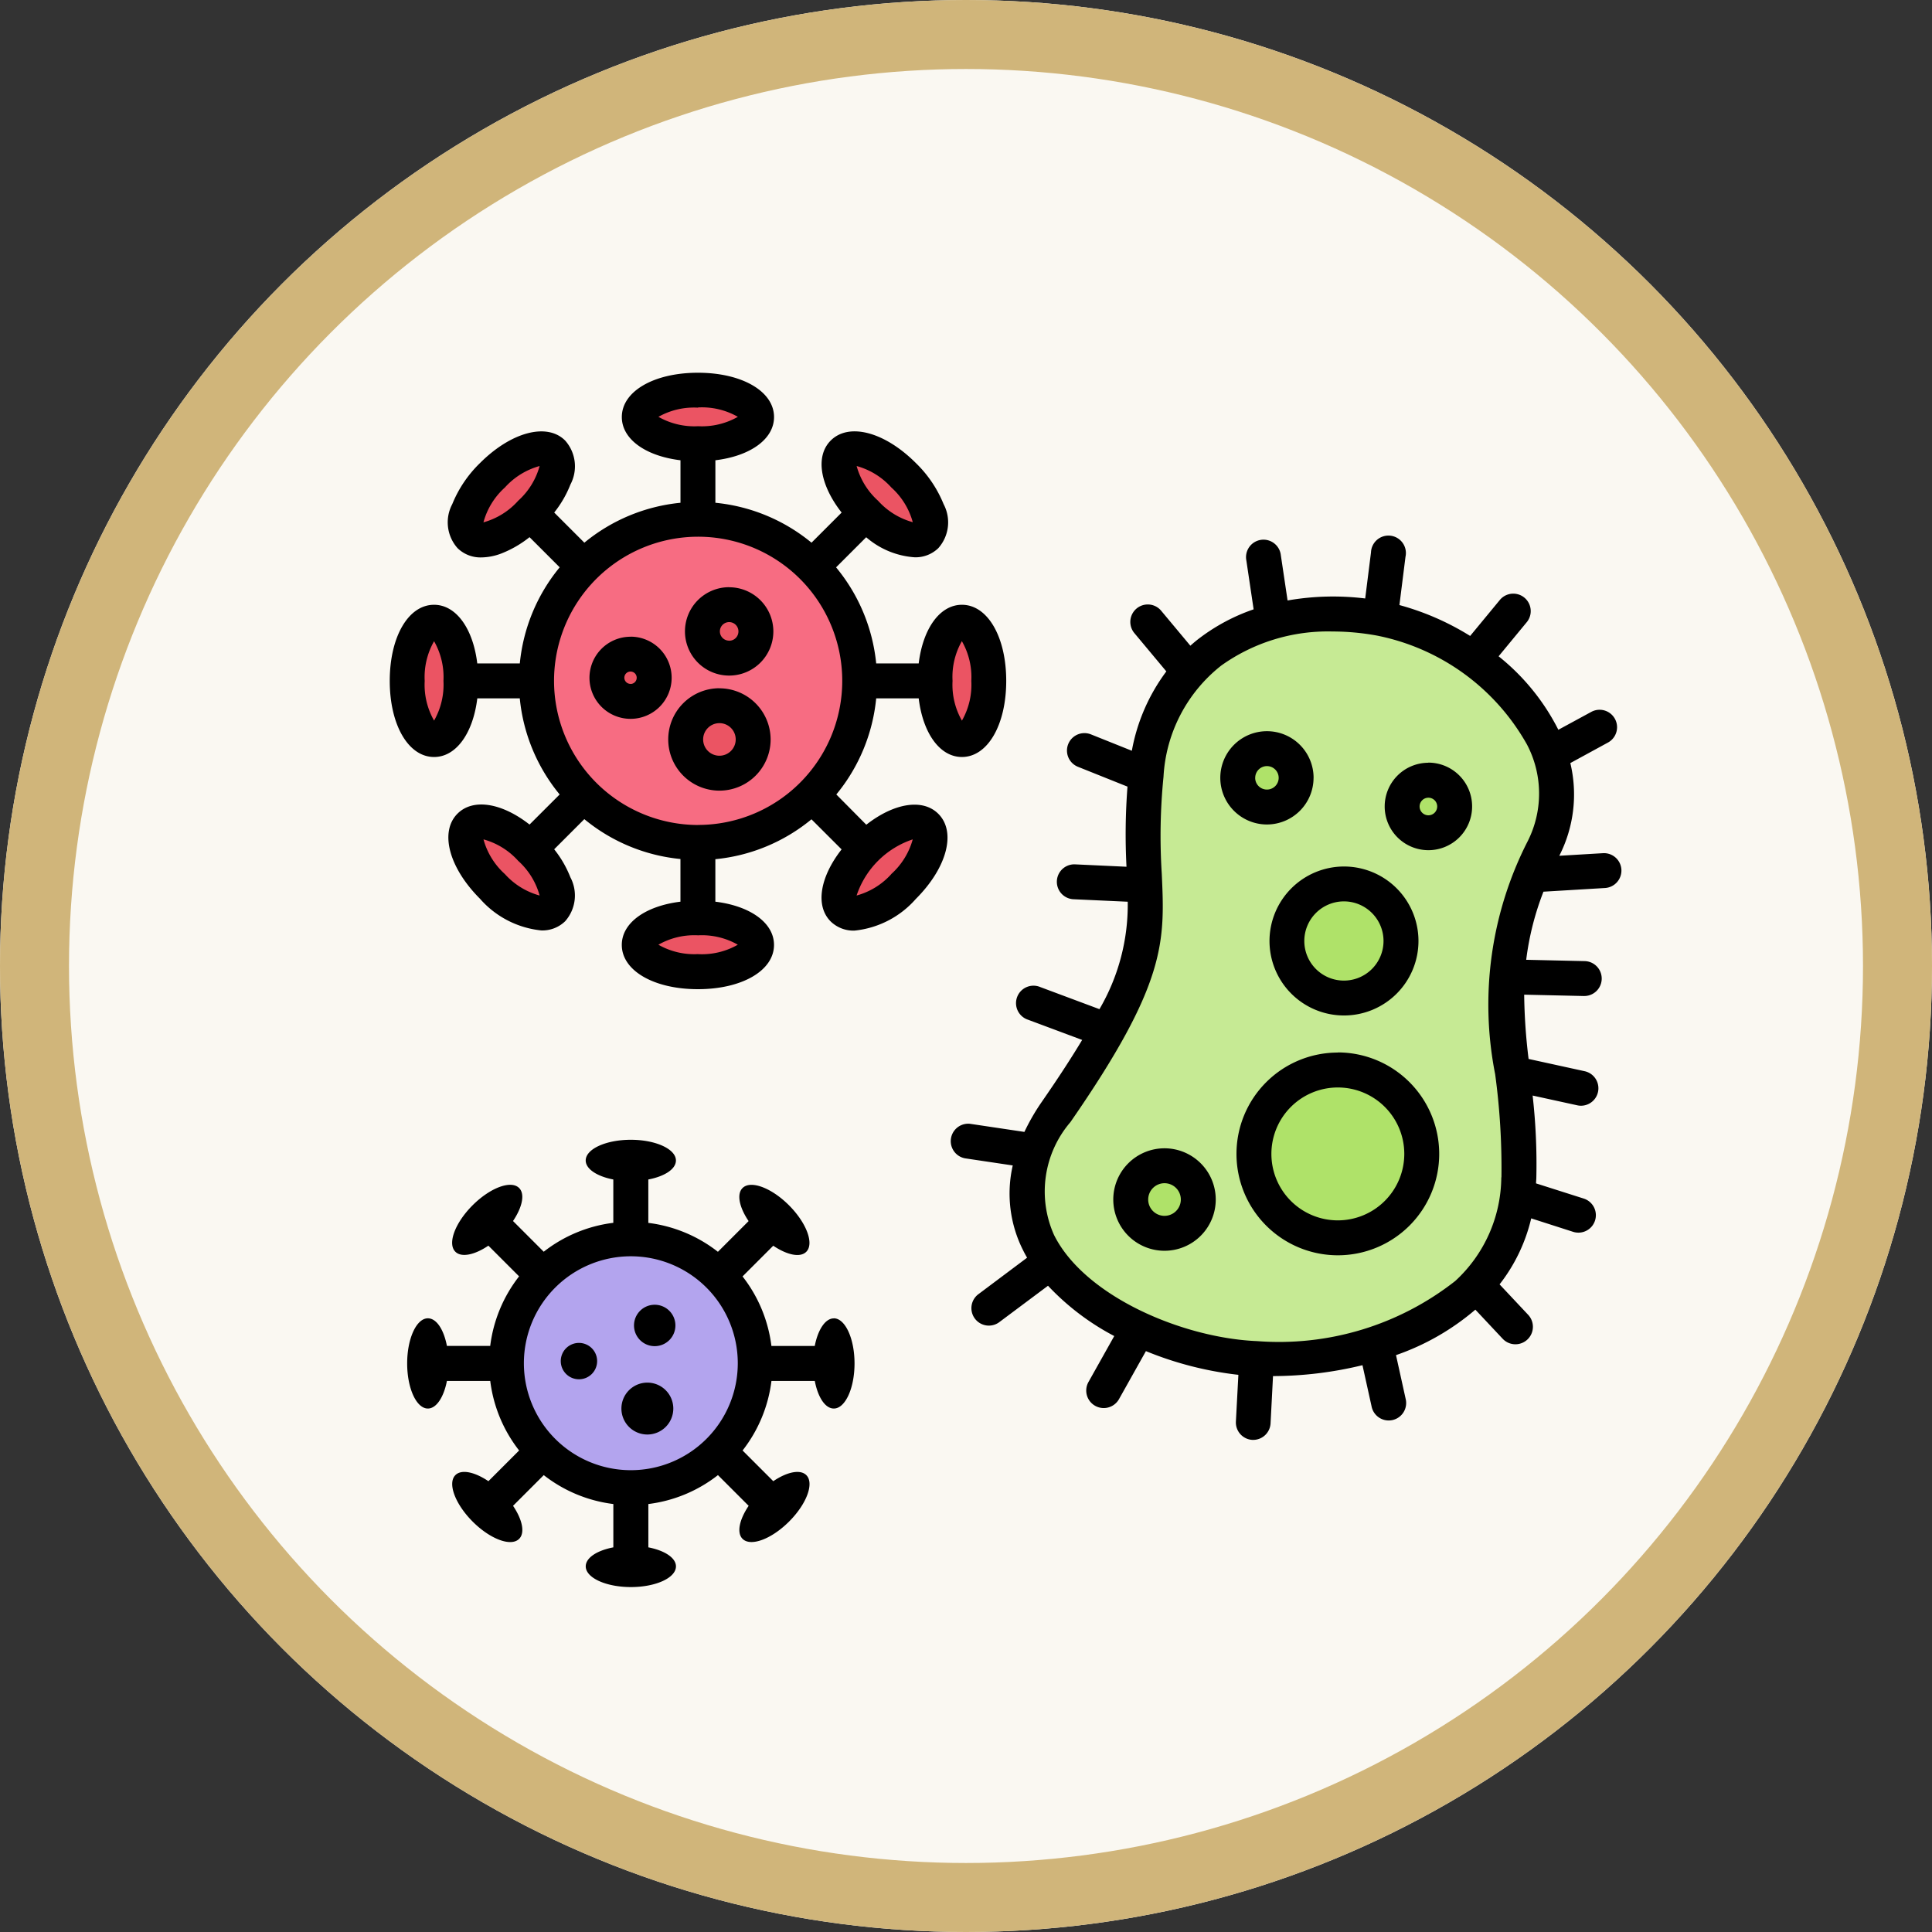 <svg xmlns="http://www.w3.org/2000/svg" width="56" height="56" viewBox="0 0 56 56">
  <rect x="0" y="0" width="56" height="56" fill="#333333" stroke="none"/>
  <g id="Grupo_1130860" data-name="Grupo 1130860" transform="translate(-180 -764)">
    <g id="Grupo_1130732" data-name="Grupo 1130732" transform="translate(0 -3813)">
      <g id="Elipse_12284" data-name="Elipse 12284" transform="translate(180 4577)" fill="#faf8f2" stroke="#d0b57a" stroke-width="2">
        <circle cx="28" cy="28" r="28" stroke="none"/>
        <circle cx="28" cy="28" r="27" fill="none"/>
      </g>
    </g>
    <g id="_021-bacteria" data-name="021-bacteria" transform="translate(182.297 762.305)">
      <g id="Grupo_1130859" data-name="Grupo 1130859" transform="translate(9.506 13.005)">
        <g id="Grupo_1130856" data-name="Grupo 1130856" transform="translate(0 0)">
          <circle id="Elipse_12406" data-name="Elipse 12406" cx="4.682" cy="4.682" r="4.682" transform="translate(1.985 9.947) rotate(-58.28)" fill="#f76c82"/>
          <g id="Grupo_1130855" data-name="Grupo 1130855">
            <path id="Trazado_912690" data-name="Trazado 912690" d="M18.452,21.97c.664-.664,1.448-.956,1.752-.652s.012,1.088-.652,1.752-1.448.956-1.752.652S17.788,22.634,18.452,21.97ZM24.41,19.5c.939,0,1.7.348,1.7.778s-.761.778-1.7.778-1.7-.348-1.7-.778S23.471,19.5,24.41,19.5Zm5.958,2.468c.664.664.956,1.448.652,1.752s-1.088.012-1.752-.652-.956-1.448-.652-1.752,1.088-.012,1.752.652Zm2.468,5.958c0,.939-.348,1.7-.778,1.7s-.778-.761-.778-1.7.348-1.7.778-1.7S32.837,26.989,32.837,27.928Zm-2.468,5.958c-.664.664-1.448.956-1.752.652s-.012-1.088.652-1.752,1.448-.956,1.752-.652.012,1.088-.652,1.752ZM24.41,36.355c-.939,0-1.7-.348-1.7-.778s.761-.778,1.7-.778,1.7.348,1.7.778S25.349,36.355,24.41,36.355Zm-5.958-2.468c-.664-.664-.956-1.448-.652-1.752s1.088-.012,1.752.652.956,1.448.652,1.752S19.116,34.55,18.452,33.887Zm-2.468-5.958c0-.939.348-1.7.778-1.7s.778.761.778,1.7-.348,1.7-.778,1.7S15.984,28.867,15.984,27.928Z" transform="translate(-15.984 -19.502)" fill="#eb5463" fill-rule="evenodd"/>
            <path id="Trazado_912691" data-name="Trazado 912691" d="M99.323,108.462a.978.978,0,1,1-.978.978A.978.978,0,0,1,99.323,108.462Zm-2.577-1.5a.684.684,0,1,1-.684.684A.685.685,0,0,1,96.745,106.967Zm2.859-1.434a.775.775,0,1,1-.775.775A.775.775,0,0,1,99.6,105.533Z" transform="translate(-90.274 -99.315)" fill="#eb5463" fill-rule="evenodd"/>
          </g>
        </g>
        <g id="Grupo_1130857" data-name="Grupo 1130857" transform="translate(1.385 23.114)">
          <circle id="Elipse_12407" data-name="Elipse 12407" cx="3.602" cy="3.602" r="3.602" transform="translate(0 5.093) rotate(-45)" fill="#b3a4ee"/>
        </g>
        <g id="Grupo_1130858" data-name="Grupo 1130858" transform="translate(17.875 6.558)">
          <path id="Trazado_912692" data-name="Trazado 912692" d="M263.314,126.547a4.524,4.524,0,0,1,.887-2.392c2.466-3.56,2.421-4.555,2.343-6.251a17.254,17.254,0,0,1,.051-2.8h0q.028-.3.078-.579a4.942,4.942,0,0,1,2.244-3.4,6.345,6.345,0,0,1,3.955-.852q.354.032.7.094l.038.006a7.266,7.266,0,0,1,4.408,2.857,4.142,4.142,0,0,1,.751,3.164,3.848,3.848,0,0,1-.348,1,9.021,9.021,0,0,0-.8,5.88,19.861,19.861,0,0,1,.177,2.971c0,.043,0,.075,0,.094a4.984,4.984,0,0,1-2.756,4.282,9.655,9.655,0,0,1-4.8,1.066l-.155-.006a9.469,9.469,0,0,1-4.688-1.572,5.454,5.454,0,0,1-1.517-1.519A3.49,3.49,0,0,1,263.314,126.547Z" transform="translate(-263.311 -110.245)" fill="#c6ea94" fill-rule="evenodd"/>
          <path id="Trazado_912693" data-name="Trazado 912693" d="M310.939,172.9a2.432,2.432,0,1,1-.89,3.322A2.432,2.432,0,0,1,310.939,172.9Zm3.459-8.624a.761.761,0,1,1-.279,1.04A.761.761,0,0,1,314.4,164.277Zm-4.722-.9a.846.846,0,1,1-.31,1.155A.846.846,0,0,1,309.676,163.373Zm-3.035,12.107a.979.979,0,1,1-.358,1.337A.979.979,0,0,1,306.641,175.481Zm4.864-8.078a1.653,1.653,0,1,1-.605,2.259A1.653,1.653,0,0,1,311.505,167.4Z" transform="translate(-303.055 -159.428)" fill="#afe269" fill-rule="evenodd"/>
        </g>
      </g>
      <path id="Trazado_912694" data-name="Trazado 912694" d="M36.481,37.068a1.926,1.926,0,1,1,1.926-1.926A1.928,1.928,0,0,1,36.481,37.068Zm0-4.864a2.938,2.938,0,1,0,2.938,2.938A2.942,2.942,0,0,0,36.481,32.2Zm-5.024,4.733a.473.473,0,1,1,.473-.473A.474.474,0,0,1,31.457,36.937Zm0-1.958a1.485,1.485,0,1,0,1.485,1.484A1.486,1.486,0,0,0,31.457,34.979Zm5.2-7.157a1.148,1.148,0,1,1-1.148,1.148A1.149,1.149,0,0,1,36.658,27.822ZM34.5,28.97a2.159,2.159,0,1,0,2.159-2.159A2.162,2.162,0,0,0,34.5,28.97Zm4.606-3.643a.255.255,0,1,1,.255-.255A.256.256,0,0,1,39.105,25.327Zm0-1.523a1.267,1.267,0,1,0,1.267,1.268A1.269,1.269,0,0,0,39.105,23.8Zm-5.02.437a.34.34,0,1,1,.34.34A.34.34,0,0,1,34.085,24.24Zm1.692,0a1.352,1.352,0,1,0-1.352,1.352A1.353,1.353,0,0,0,35.777,24.24ZM15.988,44.309a3.1,3.1,0,1,1,3.1-3.1,3.1,3.1,0,0,1-3.1,3.1Zm5.883-4.4c-.248,0-.461.331-.552.8H20.063a4.083,4.083,0,0,0-.837-2.016l.89-.89c.4.269.782.352.957.176.234-.233.009-.837-.5-1.347s-1.114-.736-1.348-.5c-.175.175-.092.559.177.957l-.89.89a4.088,4.088,0,0,0-2.017-.838V35.883c.471-.09.8-.3.8-.551,0-.33-.585-.6-1.307-.6s-1.308.268-1.308.6c0,.248.331.461.8.551v1.256a4.089,4.089,0,0,0-2.017.838l-.89-.89c.269-.4.352-.781.177-.957-.234-.234-.837-.01-1.348.5s-.735,1.114-.5,1.347c.175.175.56.093.957-.176l.89.89a4.083,4.083,0,0,0-.837,2.016H10.657c-.09-.471-.3-.8-.552-.8-.33,0-.6.585-.6,1.307s.268,1.308.6,1.308c.248,0,.461-.33.552-.8h1.256a4.084,4.084,0,0,0,.837,2.016l-.89.89c-.4-.269-.782-.352-.957-.176-.234.233-.009.837.5,1.347s1.114.736,1.348.5c.175-.175.092-.559-.177-.957l.89-.89a4.085,4.085,0,0,0,2.017.838v1.256c-.471.09-.8.3-.8.551,0,.331.585.6,1.308.6s1.307-.267,1.307-.6c0-.248-.331-.461-.8-.551V45.29a4.085,4.085,0,0,0,2.017-.838l.89.89c-.269.4-.352.782-.177.957.234.234.837.01,1.348-.5s.735-1.114.5-1.347c-.176-.175-.56-.093-.957.176l-.89-.89a4.083,4.083,0,0,0,.837-2.016H21.32c.09.471.3.8.552.8.33,0,.6-.585.6-1.308S22.2,39.907,21.871,39.907Zm-6.86,1.238a.527.527,0,1,0-.526.527A.526.526,0,0,0,15.011,41.145Zm2.208,1.376a.752.752,0,1,0-.752.752A.752.752,0,0,0,17.219,42.521Zm.061-2.409a.6.6,0,1,0-.6.6A.6.6,0,0,0,17.28,40.111Zm23.943-4.293a20.147,20.147,0,0,0-.182-2.989,10.405,10.405,0,0,1,.948-6.764,3.055,3.055,0,0,0-.026-2.793,6.419,6.419,0,0,0-4.337-3.155,7.164,7.164,0,0,0-1.3-.121,5.313,5.313,0,0,0-3.226.989,4.4,4.4,0,0,0-1.672,3.22,17.26,17.26,0,0,0-.051,2.807c.091,1.98.145,3.174-2.648,7.206a3.087,3.087,0,0,0-.474,3.271c.892,1.789,3.751,2.99,5.889,3.076a8.266,8.266,0,0,0,5.739-1.742,4.119,4.119,0,0,0,1.336-3.006ZM44.7,26.9a.506.506,0,0,0-.535-.475L42.9,26.5a3.907,3.907,0,0,0,.32-2.687l1.1-.6a.506.506,0,0,0-.483-.889l-.965.524-.008-.017a6.439,6.439,0,0,0-1.723-2.113l.825-1a.506.506,0,0,0-.78-.644l-.87,1.054a7.7,7.7,0,0,0-2.05-.895l.176-1.4a.506.506,0,1,0-1-.127l-.168,1.336a7.645,7.645,0,0,0-2.25.058l-.195-1.309a.506.506,0,1,0-1,.149l.211,1.417a5.609,5.609,0,0,0-1.552.822c-.1.074-.191.152-.282.232l-.853-1.022a.506.506,0,0,0-.777.648l.934,1.119a5.467,5.467,0,0,0-1,2.3l-1.186-.475a.506.506,0,0,0-.376.94l1.436.575a17.966,17.966,0,0,0-.029,2.322l-1.489-.069a.506.506,0,0,0-.047,1.011l1.572.072a5.99,5.99,0,0,1-.82,3.114l-1.714-.64a.506.506,0,1,0-.354.947l1.567.585c-.314.523-.7,1.116-1.174,1.8a6.1,6.1,0,0,0-.5.866l-1.576-.235a.506.506,0,0,0-.149,1l1.387.207a3.642,3.642,0,0,0,.3,2.459c.036.073.075.145.116.215l-1.4,1.049a.506.506,0,1,0,.606.81l1.4-1.046A7.253,7.253,0,0,0,30,40.421l-.746,1.33a.506.506,0,0,0,.883.5l.781-1.393a10.006,10.006,0,0,0,2.68.687L33.526,42.9a.506.506,0,0,0,.479.531h.026a.506.506,0,0,0,.5-.48l.071-1.369a11.1,11.1,0,0,0,2.593-.316l.263,1.19a.506.506,0,1,0,.988-.217l-.279-1.265a7.115,7.115,0,0,0,2.3-1.318l.789.841A.506.506,0,0,0,42,39.808l-.831-.885a4.943,4.943,0,0,0,.917-1.913L43.3,37.4a.514.514,0,0,0,.154.024.506.506,0,0,0,.154-.988l-1.382-.44c0-.049.006-.1.008-.146a17.7,17.7,0,0,0-.107-2.4l1.294.283a.5.5,0,0,0,.108.012.506.506,0,0,0,.108-1l-1.627-.356a16.6,16.6,0,0,1-.128-1.863l1.724.039h.012a.506.506,0,0,0,.011-1.012l-1.688-.038a8.163,8.163,0,0,1,.5-1.974l1.79-.107A.507.507,0,0,0,44.7,26.9ZM18.556,23.6a.472.472,0,1,1,.472-.472A.472.472,0,0,1,18.556,23.6Zm0-1.956a1.484,1.484,0,1,0,1.484,1.484A1.486,1.486,0,0,0,18.556,21.646Zm-2.577-.126a.179.179,0,1,1,.179-.179A.179.179,0,0,1,15.979,21.52Zm0-1.369a1.191,1.191,0,1,1-1.19,1.19A1.192,1.192,0,0,1,15.979,20.151Zm2.859.116a.269.269,0,1,1,.269-.27A.269.269,0,0,1,18.838,20.267Zm0-1.55A1.281,1.281,0,1,0,20.119,20,1.282,1.282,0,0,0,18.838,18.717Zm4.7,8.316a2.093,2.093,0,0,1-1.006.621,2.573,2.573,0,0,1,1.627-1.627A2.1,2.1,0,0,1,23.534,27.032Zm-5.6-1.425a4.177,4.177,0,1,0-4.176-4.177A4.181,4.181,0,0,0,17.933,25.608Zm0,3.744a2.091,2.091,0,0,1-1.151-.272,2.1,2.1,0,0,1,1.151-.272,2.1,2.1,0,0,1,1.151.272A2.091,2.091,0,0,1,17.933,29.351Zm-5.6-2.319a2.1,2.1,0,0,1-.621-1.006,2.093,2.093,0,0,1,1.006.622,2.094,2.094,0,0,1,.621,1.005,2.094,2.094,0,0,1-1.006-.621Zm-.621-10.2a2.091,2.091,0,0,1,.621-1.006,2.1,2.1,0,0,1,1.006-.622,2.1,2.1,0,0,1-.621,1.006A2.1,2.1,0,0,1,11.711,16.837Zm6.222-3.326a2.1,2.1,0,0,1,1.151.272,2.1,2.1,0,0,1-1.151.272,2.1,2.1,0,0,1-1.151-.272A2.1,2.1,0,0,1,17.933,13.511Zm5.6,2.32a2.09,2.09,0,0,1,.621,1.006,2.1,2.1,0,0,1-1.006-.622,2.1,2.1,0,0,1-.621-1.006,2.1,2.1,0,0,1,1.006.622ZM10.285,22.582a2.092,2.092,0,0,1-.272-1.151,2.094,2.094,0,0,1,.272-1.15,2.1,2.1,0,0,1,.272,1.15A2.1,2.1,0,0,1,10.285,22.582Zm15.3-2.3a2.094,2.094,0,0,1,.272,1.15,2.092,2.092,0,0,1-.272,1.151,2.093,2.093,0,0,1-.272-1.151A2.1,2.1,0,0,1,25.582,20.281ZM22.813,25.6c.8-.627,1.635-.769,2.088-.316.526.526.252,1.564-.652,2.467a2.732,2.732,0,0,1-1.777.918.947.947,0,0,1-.691-.265c-.454-.454-.311-1.288.316-2.089l-.873-.872a5.163,5.163,0,0,1-2.786,1.156v1.232c1.01.123,1.7.612,1.7,1.253,0,.744-.928,1.283-2.206,1.283s-2.206-.539-2.206-1.283c0-.641.69-1.13,1.7-1.253V26.594a5.164,5.164,0,0,1-2.786-1.156l-.874.874a3.123,3.123,0,0,1,.47.812,1.126,1.126,0,0,1-.153,1.275.947.947,0,0,1-.691.265,2.728,2.728,0,0,1-1.776-.918c-.9-.9-1.178-1.941-.652-2.467.454-.453,1.288-.311,2.088.316l.873-.872a5.167,5.167,0,0,1-1.156-2.786H11.538c-.123,1.01-.612,1.7-1.253,1.7C9.541,23.637,9,22.71,9,21.431s.54-2.206,1.284-2.206c.641,0,1.131.69,1.253,1.7H12.77a5.162,5.162,0,0,1,1.156-2.786l-.874-.874a3.147,3.147,0,0,1-.812.471,1.672,1.672,0,0,1-.582.116.95.95,0,0,1-.693-.269,1.125,1.125,0,0,1-.153-1.275,3.482,3.482,0,0,1,.805-1.192c.9-.9,1.942-1.178,2.467-.652a1.125,1.125,0,0,1,.153,1.275,3.14,3.14,0,0,1-.47.812l.874.874a5.167,5.167,0,0,1,2.786-1.157V15.036c-1.01-.122-1.7-.611-1.7-1.253,0-.744.928-1.284,2.206-1.284s2.206.54,2.206,1.284c0,.642-.69,1.131-1.7,1.253v1.232a5.167,5.167,0,0,1,2.786,1.157l.873-.873c-.627-.8-.769-1.635-.316-2.088.526-.526,1.564-.252,2.467.652a3.482,3.482,0,0,1,.805,1.192,1.125,1.125,0,0,1-.153,1.275.946.946,0,0,1-.691.265,2.393,2.393,0,0,1-1.4-.581l-.873.873A5.164,5.164,0,0,1,23.1,20.925h1.232c.123-1.01.612-1.7,1.253-1.7.744,0,1.284.928,1.284,2.206s-.54,2.206-1.284,2.206c-.641,0-1.131-.69-1.253-1.7H23.1a5.167,5.167,0,0,1-1.156,2.786Z" fill-rule="evenodd"/>
    </g>
  </g>
</svg>
